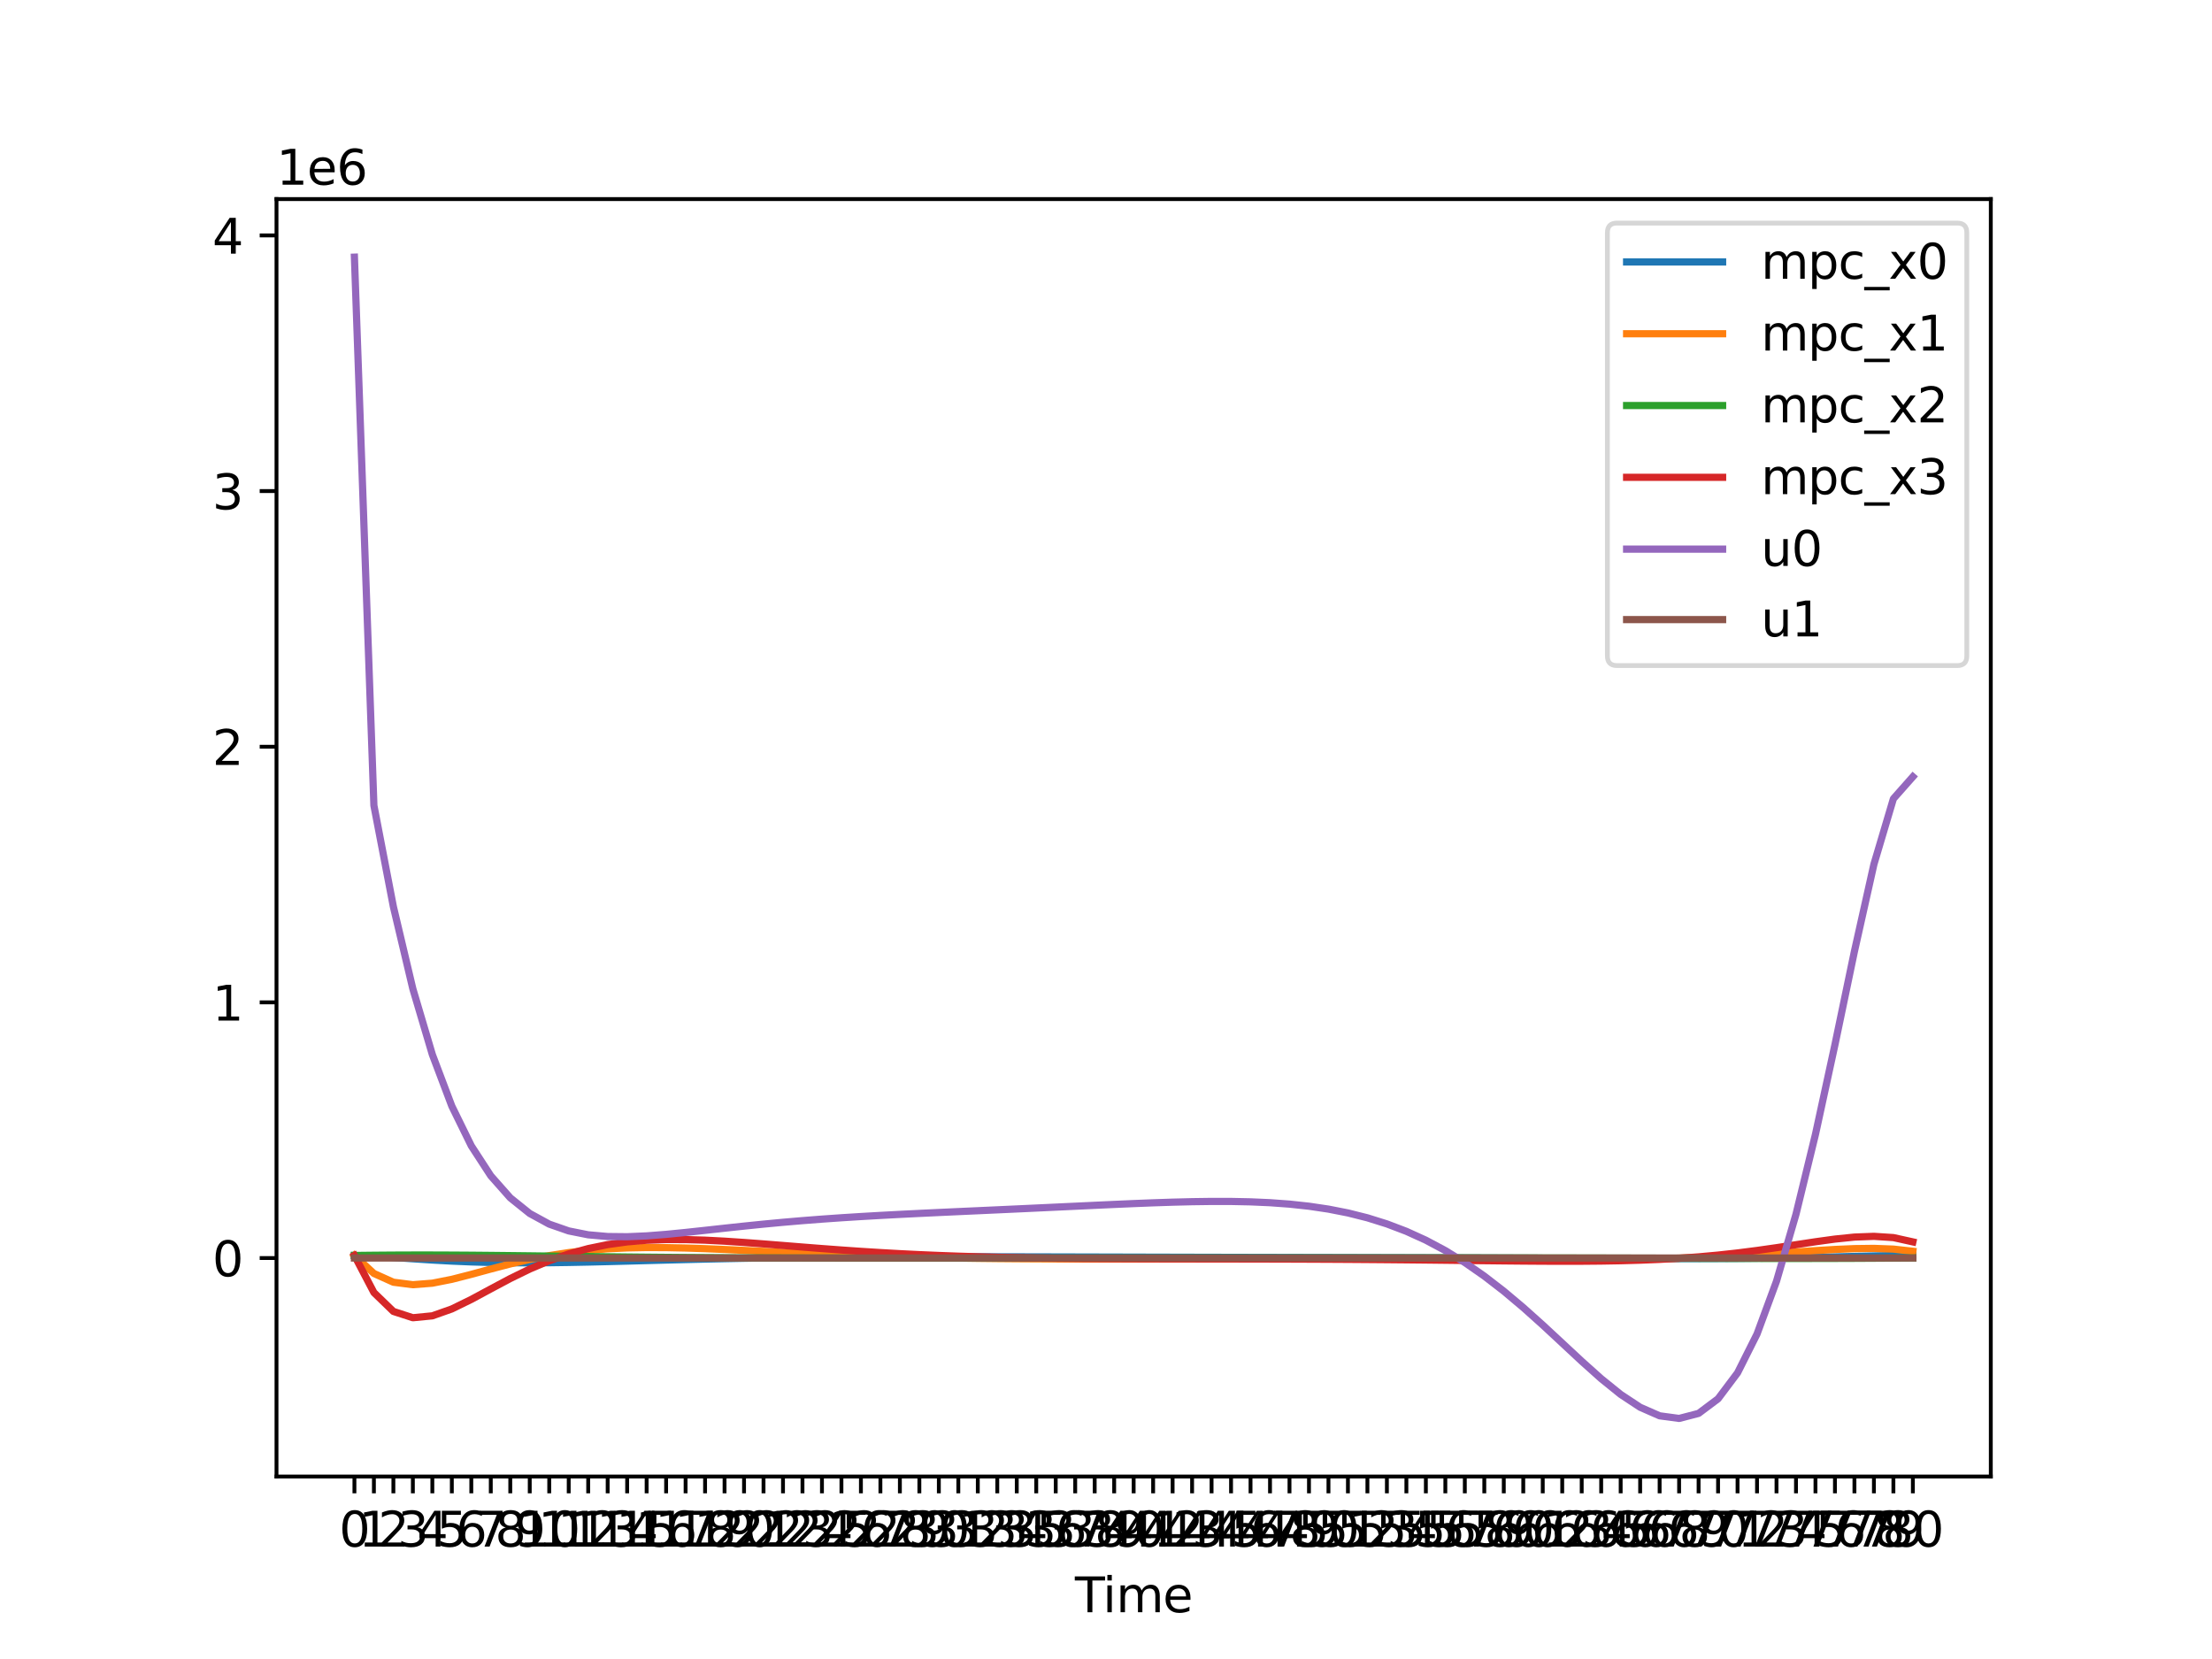<?xml version="1.0" encoding="utf-8" standalone="no"?>
<!DOCTYPE svg PUBLIC "-//W3C//DTD SVG 1.1//EN"
  "http://www.w3.org/Graphics/SVG/1.1/DTD/svg11.dtd">
<svg height="345.6pt" version="1.1" viewBox="0 0 460.8 345.6" width="460.8pt" xmlns="http://www.w3.org/2000/svg" xmlns:xlink="http://www.w3.org/1999/xlink">
 <defs>
  <style type="text/css">*{stroke-linecap:butt;stroke-linejoin:round;}</style>
 </defs>
 <g id="figure_1">
  <g id="patch_1">
   <path d="M 0 345.6 
L 460.8 345.6 
L 460.8 0 
L 0 0 
z
" style="fill:#ffffff;"/>
  </g>
  <g id="axes_1">
   <g id="patch_2">
    <path d="M 57.6 307.584 
L 414.72 307.584 
L 414.72 41.472 
L 57.6 41.472 
z
" style="fill:#ffffff;"/>
   </g>
   <g id="matplotlib.axis_1">
    <g id="xtick_1">
     <g id="line2d_1">
      <defs>
       <path d="M 0 0 
L 0 3.5 
" id="m07d026821a" style="stroke:#000000;stroke-width:0.8;"/>
      </defs>
      <g>
       <use style="stroke:#000000;stroke-width:0.8;" x="73.833" xlink:href="#m07d026821a" y="307.584"/>
      </g>
     </g>
     <g id="text_1">
      <!-- 0 -->
      <g transform="translate(70.651 322.182)scale(0.1 -0.1)">
       <defs>
        <path d="M 2034 4250 
Q 1547 4250 1301 3770 
Q 1056 3291 1056 2328 
Q 1056 1369 1301 889 
Q 1547 409 2034 409 
Q 2525 409 2770 889 
Q 3016 1369 3016 2328 
Q 3016 3291 2770 3770 
Q 2525 4250 2034 4250 
z
M 2034 4750 
Q 2819 4750 3233 4129 
Q 3647 3509 3647 2328 
Q 3647 1150 3233 529 
Q 2819 -91 2034 -91 
Q 1250 -91 836 529 
Q 422 1150 422 2328 
Q 422 3509 836 4129 
Q 1250 4750 2034 4750 
z
" id="DejaVuSans-30" transform="scale(0.016)"/>
       </defs>
       <use xlink:href="#DejaVuSans-30"/>
      </g>
     </g>
    </g>
    <g id="xtick_2">
     <g id="line2d_2">
      <g>
       <use style="stroke:#000000;stroke-width:0.8;" x="77.891" xlink:href="#m07d026821a" y="307.584"/>
      </g>
     </g>
     <g id="text_2">
      <!-- 1 -->
      <g transform="translate(74.71 322.182)scale(0.1 -0.1)">
       <defs>
        <path d="M 794 531 
L 1825 531 
L 1825 4091 
L 703 3866 
L 703 4441 
L 1819 4666 
L 2450 4666 
L 2450 531 
L 3481 531 
L 3481 0 
L 794 0 
L 794 531 
z
" id="DejaVuSans-31" transform="scale(0.016)"/>
       </defs>
       <use xlink:href="#DejaVuSans-31"/>
      </g>
     </g>
    </g>
    <g id="xtick_3">
     <g id="line2d_3">
      <g>
       <use style="stroke:#000000;stroke-width:0.8;" x="81.949" xlink:href="#m07d026821a" y="307.584"/>
      </g>
     </g>
     <g id="text_3">
      <!-- 2 -->
      <g transform="translate(78.768 322.182)scale(0.1 -0.1)">
       <defs>
        <path d="M 1228 531 
L 3431 531 
L 3431 0 
L 469 0 
L 469 531 
Q 828 903 1448 1529 
Q 2069 2156 2228 2338 
Q 2531 2678 2651 2914 
Q 2772 3150 2772 3378 
Q 2772 3750 2511 3984 
Q 2250 4219 1831 4219 
Q 1534 4219 1204 4116 
Q 875 4013 500 3803 
L 500 4441 
Q 881 4594 1212 4672 
Q 1544 4750 1819 4750 
Q 2544 4750 2975 4387 
Q 3406 4025 3406 3419 
Q 3406 3131 3298 2873 
Q 3191 2616 2906 2266 
Q 2828 2175 2409 1742 
Q 1991 1309 1228 531 
z
" id="DejaVuSans-32" transform="scale(0.016)"/>
       </defs>
       <use xlink:href="#DejaVuSans-32"/>
      </g>
     </g>
    </g>
    <g id="xtick_4">
     <g id="line2d_4">
      <g>
       <use style="stroke:#000000;stroke-width:0.8;" x="86.007" xlink:href="#m07d026821a" y="307.584"/>
      </g>
     </g>
     <g id="text_4">
      <!-- 3 -->
      <g transform="translate(82.826 322.182)scale(0.1 -0.1)">
       <defs>
        <path d="M 2597 2516 
Q 3050 2419 3304 2112 
Q 3559 1806 3559 1356 
Q 3559 666 3084 287 
Q 2609 -91 1734 -91 
Q 1441 -91 1130 -33 
Q 819 25 488 141 
L 488 750 
Q 750 597 1062 519 
Q 1375 441 1716 441 
Q 2309 441 2620 675 
Q 2931 909 2931 1356 
Q 2931 1769 2642 2001 
Q 2353 2234 1838 2234 
L 1294 2234 
L 1294 2753 
L 1863 2753 
Q 2328 2753 2575 2939 
Q 2822 3125 2822 3475 
Q 2822 3834 2567 4026 
Q 2313 4219 1838 4219 
Q 1578 4219 1281 4162 
Q 984 4106 628 3988 
L 628 4550 
Q 988 4650 1302 4700 
Q 1616 4750 1894 4750 
Q 2613 4750 3031 4423 
Q 3450 4097 3450 3541 
Q 3450 3153 3228 2886 
Q 3006 2619 2597 2516 
z
" id="DejaVuSans-33" transform="scale(0.016)"/>
       </defs>
       <use xlink:href="#DejaVuSans-33"/>
      </g>
     </g>
    </g>
    <g id="xtick_5">
     <g id="line2d_5">
      <g>
       <use style="stroke:#000000;stroke-width:0.8;" x="90.065" xlink:href="#m07d026821a" y="307.584"/>
      </g>
     </g>
     <g id="text_5">
      <!-- 4 -->
      <g transform="translate(86.884 322.182)scale(0.1 -0.1)">
       <defs>
        <path d="M 2419 4116 
L 825 1625 
L 2419 1625 
L 2419 4116 
z
M 2253 4666 
L 3047 4666 
L 3047 1625 
L 3713 1625 
L 3713 1100 
L 3047 1100 
L 3047 0 
L 2419 0 
L 2419 1100 
L 313 1100 
L 313 1709 
L 2253 4666 
z
" id="DejaVuSans-34" transform="scale(0.016)"/>
       </defs>
       <use xlink:href="#DejaVuSans-34"/>
      </g>
     </g>
    </g>
    <g id="xtick_6">
     <g id="line2d_6">
      <g>
       <use style="stroke:#000000;stroke-width:0.8;" x="94.124" xlink:href="#m07d026821a" y="307.584"/>
      </g>
     </g>
     <g id="text_6">
      <!-- 5 -->
      <g transform="translate(90.942 322.182)scale(0.1 -0.1)">
       <defs>
        <path d="M 691 4666 
L 3169 4666 
L 3169 4134 
L 1269 4134 
L 1269 2991 
Q 1406 3038 1543 3061 
Q 1681 3084 1819 3084 
Q 2600 3084 3056 2656 
Q 3513 2228 3513 1497 
Q 3513 744 3044 326 
Q 2575 -91 1722 -91 
Q 1428 -91 1123 -41 
Q 819 9 494 109 
L 494 744 
Q 775 591 1075 516 
Q 1375 441 1709 441 
Q 2250 441 2565 725 
Q 2881 1009 2881 1497 
Q 2881 1984 2565 2268 
Q 2250 2553 1709 2553 
Q 1456 2553 1204 2497 
Q 953 2441 691 2322 
L 691 4666 
z
" id="DejaVuSans-35" transform="scale(0.016)"/>
       </defs>
       <use xlink:href="#DejaVuSans-35"/>
      </g>
     </g>
    </g>
    <g id="xtick_7">
     <g id="line2d_7">
      <g>
       <use style="stroke:#000000;stroke-width:0.8;" x="98.182" xlink:href="#m07d026821a" y="307.584"/>
      </g>
     </g>
     <g id="text_7">
      <!-- 6 -->
      <g transform="translate(95.001 322.182)scale(0.1 -0.1)">
       <defs>
        <path d="M 2113 2584 
Q 1688 2584 1439 2293 
Q 1191 2003 1191 1497 
Q 1191 994 1439 701 
Q 1688 409 2113 409 
Q 2538 409 2786 701 
Q 3034 994 3034 1497 
Q 3034 2003 2786 2293 
Q 2538 2584 2113 2584 
z
M 3366 4563 
L 3366 3988 
Q 3128 4100 2886 4159 
Q 2644 4219 2406 4219 
Q 1781 4219 1451 3797 
Q 1122 3375 1075 2522 
Q 1259 2794 1537 2939 
Q 1816 3084 2150 3084 
Q 2853 3084 3261 2657 
Q 3669 2231 3669 1497 
Q 3669 778 3244 343 
Q 2819 -91 2113 -91 
Q 1303 -91 875 529 
Q 447 1150 447 2328 
Q 447 3434 972 4092 
Q 1497 4750 2381 4750 
Q 2619 4750 2861 4703 
Q 3103 4656 3366 4563 
z
" id="DejaVuSans-36" transform="scale(0.016)"/>
       </defs>
       <use xlink:href="#DejaVuSans-36"/>
      </g>
     </g>
    </g>
    <g id="xtick_8">
     <g id="line2d_8">
      <g>
       <use style="stroke:#000000;stroke-width:0.8;" x="102.24" xlink:href="#m07d026821a" y="307.584"/>
      </g>
     </g>
     <g id="text_8">
      <!-- 7 -->
      <g transform="translate(99.059 322.182)scale(0.1 -0.1)">
       <defs>
        <path d="M 525 4666 
L 3525 4666 
L 3525 4397 
L 1831 0 
L 1172 0 
L 2766 4134 
L 525 4134 
L 525 4666 
z
" id="DejaVuSans-37" transform="scale(0.016)"/>
       </defs>
       <use xlink:href="#DejaVuSans-37"/>
      </g>
     </g>
    </g>
    <g id="xtick_9">
     <g id="line2d_9">
      <g>
       <use style="stroke:#000000;stroke-width:0.8;" x="106.298" xlink:href="#m07d026821a" y="307.584"/>
      </g>
     </g>
     <g id="text_9">
      <!-- 8 -->
      <g transform="translate(103.117 322.182)scale(0.1 -0.1)">
       <defs>
        <path d="M 2034 2216 
Q 1584 2216 1326 1975 
Q 1069 1734 1069 1313 
Q 1069 891 1326 650 
Q 1584 409 2034 409 
Q 2484 409 2743 651 
Q 3003 894 3003 1313 
Q 3003 1734 2745 1975 
Q 2488 2216 2034 2216 
z
M 1403 2484 
Q 997 2584 770 2862 
Q 544 3141 544 3541 
Q 544 4100 942 4425 
Q 1341 4750 2034 4750 
Q 2731 4750 3128 4425 
Q 3525 4100 3525 3541 
Q 3525 3141 3298 2862 
Q 3072 2584 2669 2484 
Q 3125 2378 3379 2068 
Q 3634 1759 3634 1313 
Q 3634 634 3220 271 
Q 2806 -91 2034 -91 
Q 1263 -91 848 271 
Q 434 634 434 1313 
Q 434 1759 690 2068 
Q 947 2378 1403 2484 
z
M 1172 3481 
Q 1172 3119 1398 2916 
Q 1625 2713 2034 2713 
Q 2441 2713 2670 2916 
Q 2900 3119 2900 3481 
Q 2900 3844 2670 4047 
Q 2441 4250 2034 4250 
Q 1625 4250 1398 4047 
Q 1172 3844 1172 3481 
z
" id="DejaVuSans-38" transform="scale(0.016)"/>
       </defs>
       <use xlink:href="#DejaVuSans-38"/>
      </g>
     </g>
    </g>
    <g id="xtick_10">
     <g id="line2d_10">
      <g>
       <use style="stroke:#000000;stroke-width:0.8;" x="110.356" xlink:href="#m07d026821a" y="307.584"/>
      </g>
     </g>
     <g id="text_10">
      <!-- 9 -->
      <g transform="translate(107.175 322.182)scale(0.1 -0.1)">
       <defs>
        <path d="M 703 97 
L 703 672 
Q 941 559 1184 500 
Q 1428 441 1663 441 
Q 2288 441 2617 861 
Q 2947 1281 2994 2138 
Q 2813 1869 2534 1725 
Q 2256 1581 1919 1581 
Q 1219 1581 811 2004 
Q 403 2428 403 3163 
Q 403 3881 828 4315 
Q 1253 4750 1959 4750 
Q 2769 4750 3195 4129 
Q 3622 3509 3622 2328 
Q 3622 1225 3098 567 
Q 2575 -91 1691 -91 
Q 1453 -91 1209 -44 
Q 966 3 703 97 
z
M 1959 2075 
Q 2384 2075 2632 2365 
Q 2881 2656 2881 3163 
Q 2881 3666 2632 3958 
Q 2384 4250 1959 4250 
Q 1534 4250 1286 3958 
Q 1038 3666 1038 3163 
Q 1038 2656 1286 2365 
Q 1534 2075 1959 2075 
z
" id="DejaVuSans-39" transform="scale(0.016)"/>
       </defs>
       <use xlink:href="#DejaVuSans-39"/>
      </g>
     </g>
    </g>
    <g id="xtick_11">
     <g id="line2d_11">
      <g>
       <use style="stroke:#000000;stroke-width:0.8;" x="114.415" xlink:href="#m07d026821a" y="307.584"/>
      </g>
     </g>
     <g id="text_11">
      <!-- 10 -->
      <g transform="translate(108.052 322.182)scale(0.1 -0.1)">
       <use xlink:href="#DejaVuSans-31"/>
       <use x="63.623" xlink:href="#DejaVuSans-30"/>
      </g>
     </g>
    </g>
    <g id="xtick_12">
     <g id="line2d_12">
      <g>
       <use style="stroke:#000000;stroke-width:0.8;" x="118.473" xlink:href="#m07d026821a" y="307.584"/>
      </g>
     </g>
     <g id="text_12">
      <!-- 11 -->
      <g transform="translate(112.11 322.182)scale(0.1 -0.1)">
       <use xlink:href="#DejaVuSans-31"/>
       <use x="63.623" xlink:href="#DejaVuSans-31"/>
      </g>
     </g>
    </g>
    <g id="xtick_13">
     <g id="line2d_13">
      <g>
       <use style="stroke:#000000;stroke-width:0.8;" x="122.531" xlink:href="#m07d026821a" y="307.584"/>
      </g>
     </g>
     <g id="text_13">
      <!-- 12 -->
      <g transform="translate(116.168 322.182)scale(0.1 -0.1)">
       <use xlink:href="#DejaVuSans-31"/>
       <use x="63.623" xlink:href="#DejaVuSans-32"/>
      </g>
     </g>
    </g>
    <g id="xtick_14">
     <g id="line2d_14">
      <g>
       <use style="stroke:#000000;stroke-width:0.8;" x="126.589" xlink:href="#m07d026821a" y="307.584"/>
      </g>
     </g>
     <g id="text_14">
      <!-- 13 -->
      <g transform="translate(120.227 322.182)scale(0.1 -0.1)">
       <use xlink:href="#DejaVuSans-31"/>
       <use x="63.623" xlink:href="#DejaVuSans-33"/>
      </g>
     </g>
    </g>
    <g id="xtick_15">
     <g id="line2d_15">
      <g>
       <use style="stroke:#000000;stroke-width:0.8;" x="130.647" xlink:href="#m07d026821a" y="307.584"/>
      </g>
     </g>
     <g id="text_15">
      <!-- 14 -->
      <g transform="translate(124.285 322.182)scale(0.1 -0.1)">
       <use xlink:href="#DejaVuSans-31"/>
       <use x="63.623" xlink:href="#DejaVuSans-34"/>
      </g>
     </g>
    </g>
    <g id="xtick_16">
     <g id="line2d_16">
      <g>
       <use style="stroke:#000000;stroke-width:0.8;" x="134.705" xlink:href="#m07d026821a" y="307.584"/>
      </g>
     </g>
     <g id="text_16">
      <!-- 15 -->
      <g transform="translate(128.343 322.182)scale(0.1 -0.1)">
       <use xlink:href="#DejaVuSans-31"/>
       <use x="63.623" xlink:href="#DejaVuSans-35"/>
      </g>
     </g>
    </g>
    <g id="xtick_17">
     <g id="line2d_17">
      <g>
       <use style="stroke:#000000;stroke-width:0.8;" x="138.764" xlink:href="#m07d026821a" y="307.584"/>
      </g>
     </g>
     <g id="text_17">
      <!-- 16 -->
      <g transform="translate(132.401 322.182)scale(0.1 -0.1)">
       <use xlink:href="#DejaVuSans-31"/>
       <use x="63.623" xlink:href="#DejaVuSans-36"/>
      </g>
     </g>
    </g>
    <g id="xtick_18">
     <g id="line2d_18">
      <g>
       <use style="stroke:#000000;stroke-width:0.8;" x="142.822" xlink:href="#m07d026821a" y="307.584"/>
      </g>
     </g>
     <g id="text_18">
      <!-- 17 -->
      <g transform="translate(136.459 322.182)scale(0.1 -0.1)">
       <use xlink:href="#DejaVuSans-31"/>
       <use x="63.623" xlink:href="#DejaVuSans-37"/>
      </g>
     </g>
    </g>
    <g id="xtick_19">
     <g id="line2d_19">
      <g>
       <use style="stroke:#000000;stroke-width:0.8;" x="146.88" xlink:href="#m07d026821a" y="307.584"/>
      </g>
     </g>
     <g id="text_19">
      <!-- 18 -->
      <g transform="translate(140.518 322.182)scale(0.1 -0.1)">
       <use xlink:href="#DejaVuSans-31"/>
       <use x="63.623" xlink:href="#DejaVuSans-38"/>
      </g>
     </g>
    </g>
    <g id="xtick_20">
     <g id="line2d_20">
      <g>
       <use style="stroke:#000000;stroke-width:0.8;" x="150.938" xlink:href="#m07d026821a" y="307.584"/>
      </g>
     </g>
     <g id="text_20">
      <!-- 19 -->
      <g transform="translate(144.576 322.182)scale(0.1 -0.1)">
       <use xlink:href="#DejaVuSans-31"/>
       <use x="63.623" xlink:href="#DejaVuSans-39"/>
      </g>
     </g>
    </g>
    <g id="xtick_21">
     <g id="line2d_21">
      <g>
       <use style="stroke:#000000;stroke-width:0.8;" x="154.996" xlink:href="#m07d026821a" y="307.584"/>
      </g>
     </g>
     <g id="text_21">
      <!-- 20 -->
      <g transform="translate(148.634 322.182)scale(0.1 -0.1)">
       <use xlink:href="#DejaVuSans-32"/>
       <use x="63.623" xlink:href="#DejaVuSans-30"/>
      </g>
     </g>
    </g>
    <g id="xtick_22">
     <g id="line2d_22">
      <g>
       <use style="stroke:#000000;stroke-width:0.8;" x="159.055" xlink:href="#m07d026821a" y="307.584"/>
      </g>
     </g>
     <g id="text_22">
      <!-- 21 -->
      <g transform="translate(152.692 322.182)scale(0.1 -0.1)">
       <use xlink:href="#DejaVuSans-32"/>
       <use x="63.623" xlink:href="#DejaVuSans-31"/>
      </g>
     </g>
    </g>
    <g id="xtick_23">
     <g id="line2d_23">
      <g>
       <use style="stroke:#000000;stroke-width:0.8;" x="163.113" xlink:href="#m07d026821a" y="307.584"/>
      </g>
     </g>
     <g id="text_23">
      <!-- 22 -->
      <g transform="translate(156.75 322.182)scale(0.1 -0.1)">
       <use xlink:href="#DejaVuSans-32"/>
       <use x="63.623" xlink:href="#DejaVuSans-32"/>
      </g>
     </g>
    </g>
    <g id="xtick_24">
     <g id="line2d_24">
      <g>
       <use style="stroke:#000000;stroke-width:0.8;" x="167.171" xlink:href="#m07d026821a" y="307.584"/>
      </g>
     </g>
     <g id="text_24">
      <!-- 23 -->
      <g transform="translate(160.808 322.182)scale(0.1 -0.1)">
       <use xlink:href="#DejaVuSans-32"/>
       <use x="63.623" xlink:href="#DejaVuSans-33"/>
      </g>
     </g>
    </g>
    <g id="xtick_25">
     <g id="line2d_25">
      <g>
       <use style="stroke:#000000;stroke-width:0.8;" x="171.229" xlink:href="#m07d026821a" y="307.584"/>
      </g>
     </g>
     <g id="text_25">
      <!-- 24 -->
      <g transform="translate(164.867 322.182)scale(0.1 -0.1)">
       <use xlink:href="#DejaVuSans-32"/>
       <use x="63.623" xlink:href="#DejaVuSans-34"/>
      </g>
     </g>
    </g>
    <g id="xtick_26">
     <g id="line2d_26">
      <g>
       <use style="stroke:#000000;stroke-width:0.8;" x="175.287" xlink:href="#m07d026821a" y="307.584"/>
      </g>
     </g>
     <g id="text_26">
      <!-- 25 -->
      <g transform="translate(168.925 322.182)scale(0.1 -0.1)">
       <use xlink:href="#DejaVuSans-32"/>
       <use x="63.623" xlink:href="#DejaVuSans-35"/>
      </g>
     </g>
    </g>
    <g id="xtick_27">
     <g id="line2d_27">
      <g>
       <use style="stroke:#000000;stroke-width:0.8;" x="179.345" xlink:href="#m07d026821a" y="307.584"/>
      </g>
     </g>
     <g id="text_27">
      <!-- 26 -->
      <g transform="translate(172.983 322.182)scale(0.1 -0.1)">
       <use xlink:href="#DejaVuSans-32"/>
       <use x="63.623" xlink:href="#DejaVuSans-36"/>
      </g>
     </g>
    </g>
    <g id="xtick_28">
     <g id="line2d_28">
      <g>
       <use style="stroke:#000000;stroke-width:0.8;" x="183.404" xlink:href="#m07d026821a" y="307.584"/>
      </g>
     </g>
     <g id="text_28">
      <!-- 27 -->
      <g transform="translate(177.041 322.182)scale(0.1 -0.1)">
       <use xlink:href="#DejaVuSans-32"/>
       <use x="63.623" xlink:href="#DejaVuSans-37"/>
      </g>
     </g>
    </g>
    <g id="xtick_29">
     <g id="line2d_29">
      <g>
       <use style="stroke:#000000;stroke-width:0.8;" x="187.462" xlink:href="#m07d026821a" y="307.584"/>
      </g>
     </g>
     <g id="text_29">
      <!-- 28 -->
      <g transform="translate(181.099 322.182)scale(0.1 -0.1)">
       <use xlink:href="#DejaVuSans-32"/>
       <use x="63.623" xlink:href="#DejaVuSans-38"/>
      </g>
     </g>
    </g>
    <g id="xtick_30">
     <g id="line2d_30">
      <g>
       <use style="stroke:#000000;stroke-width:0.8;" x="191.52" xlink:href="#m07d026821a" y="307.584"/>
      </g>
     </g>
     <g id="text_30">
      <!-- 29 -->
      <g transform="translate(185.157 322.182)scale(0.1 -0.1)">
       <use xlink:href="#DejaVuSans-32"/>
       <use x="63.623" xlink:href="#DejaVuSans-39"/>
      </g>
     </g>
    </g>
    <g id="xtick_31">
     <g id="line2d_31">
      <g>
       <use style="stroke:#000000;stroke-width:0.8;" x="195.578" xlink:href="#m07d026821a" y="307.584"/>
      </g>
     </g>
     <g id="text_31">
      <!-- 30 -->
      <g transform="translate(189.216 322.182)scale(0.1 -0.1)">
       <use xlink:href="#DejaVuSans-33"/>
       <use x="63.623" xlink:href="#DejaVuSans-30"/>
      </g>
     </g>
    </g>
    <g id="xtick_32">
     <g id="line2d_32">
      <g>
       <use style="stroke:#000000;stroke-width:0.8;" x="199.636" xlink:href="#m07d026821a" y="307.584"/>
      </g>
     </g>
     <g id="text_32">
      <!-- 31 -->
      <g transform="translate(193.274 322.182)scale(0.1 -0.1)">
       <use xlink:href="#DejaVuSans-33"/>
       <use x="63.623" xlink:href="#DejaVuSans-31"/>
      </g>
     </g>
    </g>
    <g id="xtick_33">
     <g id="line2d_33">
      <g>
       <use style="stroke:#000000;stroke-width:0.8;" x="203.695" xlink:href="#m07d026821a" y="307.584"/>
      </g>
     </g>
     <g id="text_33">
      <!-- 32 -->
      <g transform="translate(197.332 322.182)scale(0.1 -0.1)">
       <use xlink:href="#DejaVuSans-33"/>
       <use x="63.623" xlink:href="#DejaVuSans-32"/>
      </g>
     </g>
    </g>
    <g id="xtick_34">
     <g id="line2d_34">
      <g>
       <use style="stroke:#000000;stroke-width:0.8;" x="207.753" xlink:href="#m07d026821a" y="307.584"/>
      </g>
     </g>
     <g id="text_34">
      <!-- 33 -->
      <g transform="translate(201.39 322.182)scale(0.1 -0.1)">
       <use xlink:href="#DejaVuSans-33"/>
       <use x="63.623" xlink:href="#DejaVuSans-33"/>
      </g>
     </g>
    </g>
    <g id="xtick_35">
     <g id="line2d_35">
      <g>
       <use style="stroke:#000000;stroke-width:0.8;" x="211.811" xlink:href="#m07d026821a" y="307.584"/>
      </g>
     </g>
     <g id="text_35">
      <!-- 34 -->
      <g transform="translate(205.448 322.182)scale(0.1 -0.1)">
       <use xlink:href="#DejaVuSans-33"/>
       <use x="63.623" xlink:href="#DejaVuSans-34"/>
      </g>
     </g>
    </g>
    <g id="xtick_36">
     <g id="line2d_36">
      <g>
       <use style="stroke:#000000;stroke-width:0.8;" x="215.869" xlink:href="#m07d026821a" y="307.584"/>
      </g>
     </g>
     <g id="text_36">
      <!-- 35 -->
      <g transform="translate(209.507 322.182)scale(0.1 -0.1)">
       <use xlink:href="#DejaVuSans-33"/>
       <use x="63.623" xlink:href="#DejaVuSans-35"/>
      </g>
     </g>
    </g>
    <g id="xtick_37">
     <g id="line2d_37">
      <g>
       <use style="stroke:#000000;stroke-width:0.8;" x="219.927" xlink:href="#m07d026821a" y="307.584"/>
      </g>
     </g>
     <g id="text_37">
      <!-- 36 -->
      <g transform="translate(213.565 322.182)scale(0.1 -0.1)">
       <use xlink:href="#DejaVuSans-33"/>
       <use x="63.623" xlink:href="#DejaVuSans-36"/>
      </g>
     </g>
    </g>
    <g id="xtick_38">
     <g id="line2d_38">
      <g>
       <use style="stroke:#000000;stroke-width:0.8;" x="223.985" xlink:href="#m07d026821a" y="307.584"/>
      </g>
     </g>
     <g id="text_38">
      <!-- 37 -->
      <g transform="translate(217.623 322.182)scale(0.1 -0.1)">
       <use xlink:href="#DejaVuSans-33"/>
       <use x="63.623" xlink:href="#DejaVuSans-37"/>
      </g>
     </g>
    </g>
    <g id="xtick_39">
     <g id="line2d_39">
      <g>
       <use style="stroke:#000000;stroke-width:0.8;" x="228.044" xlink:href="#m07d026821a" y="307.584"/>
      </g>
     </g>
     <g id="text_39">
      <!-- 38 -->
      <g transform="translate(221.681 322.182)scale(0.1 -0.1)">
       <use xlink:href="#DejaVuSans-33"/>
       <use x="63.623" xlink:href="#DejaVuSans-38"/>
      </g>
     </g>
    </g>
    <g id="xtick_40">
     <g id="line2d_40">
      <g>
       <use style="stroke:#000000;stroke-width:0.8;" x="232.102" xlink:href="#m07d026821a" y="307.584"/>
      </g>
     </g>
     <g id="text_40">
      <!-- 39 -->
      <g transform="translate(225.739 322.182)scale(0.1 -0.1)">
       <use xlink:href="#DejaVuSans-33"/>
       <use x="63.623" xlink:href="#DejaVuSans-39"/>
      </g>
     </g>
    </g>
    <g id="xtick_41">
     <g id="line2d_41">
      <g>
       <use style="stroke:#000000;stroke-width:0.8;" x="236.16" xlink:href="#m07d026821a" y="307.584"/>
      </g>
     </g>
     <g id="text_41">
      <!-- 40 -->
      <g transform="translate(229.798 322.182)scale(0.1 -0.1)">
       <use xlink:href="#DejaVuSans-34"/>
       <use x="63.623" xlink:href="#DejaVuSans-30"/>
      </g>
     </g>
    </g>
    <g id="xtick_42">
     <g id="line2d_42">
      <g>
       <use style="stroke:#000000;stroke-width:0.8;" x="240.218" xlink:href="#m07d026821a" y="307.584"/>
      </g>
     </g>
     <g id="text_42">
      <!-- 41 -->
      <g transform="translate(233.856 322.182)scale(0.1 -0.1)">
       <use xlink:href="#DejaVuSans-34"/>
       <use x="63.623" xlink:href="#DejaVuSans-31"/>
      </g>
     </g>
    </g>
    <g id="xtick_43">
     <g id="line2d_43">
      <g>
       <use style="stroke:#000000;stroke-width:0.8;" x="244.276" xlink:href="#m07d026821a" y="307.584"/>
      </g>
     </g>
     <g id="text_43">
      <!-- 42 -->
      <g transform="translate(237.914 322.182)scale(0.1 -0.1)">
       <use xlink:href="#DejaVuSans-34"/>
       <use x="63.623" xlink:href="#DejaVuSans-32"/>
      </g>
     </g>
    </g>
    <g id="xtick_44">
     <g id="line2d_44">
      <g>
       <use style="stroke:#000000;stroke-width:0.8;" x="248.335" xlink:href="#m07d026821a" y="307.584"/>
      </g>
     </g>
     <g id="text_44">
      <!-- 43 -->
      <g transform="translate(241.972 322.182)scale(0.1 -0.1)">
       <use xlink:href="#DejaVuSans-34"/>
       <use x="63.623" xlink:href="#DejaVuSans-33"/>
      </g>
     </g>
    </g>
    <g id="xtick_45">
     <g id="line2d_45">
      <g>
       <use style="stroke:#000000;stroke-width:0.8;" x="252.393" xlink:href="#m07d026821a" y="307.584"/>
      </g>
     </g>
     <g id="text_45">
      <!-- 44 -->
      <g transform="translate(246.03 322.182)scale(0.1 -0.1)">
       <use xlink:href="#DejaVuSans-34"/>
       <use x="63.623" xlink:href="#DejaVuSans-34"/>
      </g>
     </g>
    </g>
    <g id="xtick_46">
     <g id="line2d_46">
      <g>
       <use style="stroke:#000000;stroke-width:0.8;" x="256.451" xlink:href="#m07d026821a" y="307.584"/>
      </g>
     </g>
     <g id="text_46">
      <!-- 45 -->
      <g transform="translate(250.088 322.182)scale(0.1 -0.1)">
       <use xlink:href="#DejaVuSans-34"/>
       <use x="63.623" xlink:href="#DejaVuSans-35"/>
      </g>
     </g>
    </g>
    <g id="xtick_47">
     <g id="line2d_47">
      <g>
       <use style="stroke:#000000;stroke-width:0.8;" x="260.509" xlink:href="#m07d026821a" y="307.584"/>
      </g>
     </g>
     <g id="text_47">
      <!-- 46 -->
      <g transform="translate(254.147 322.182)scale(0.1 -0.1)">
       <use xlink:href="#DejaVuSans-34"/>
       <use x="63.623" xlink:href="#DejaVuSans-36"/>
      </g>
     </g>
    </g>
    <g id="xtick_48">
     <g id="line2d_48">
      <g>
       <use style="stroke:#000000;stroke-width:0.8;" x="264.567" xlink:href="#m07d026821a" y="307.584"/>
      </g>
     </g>
     <g id="text_48">
      <!-- 47 -->
      <g transform="translate(258.205 322.182)scale(0.1 -0.1)">
       <use xlink:href="#DejaVuSans-34"/>
       <use x="63.623" xlink:href="#DejaVuSans-37"/>
      </g>
     </g>
    </g>
    <g id="xtick_49">
     <g id="line2d_49">
      <g>
       <use style="stroke:#000000;stroke-width:0.8;" x="268.625" xlink:href="#m07d026821a" y="307.584"/>
      </g>
     </g>
     <g id="text_49">
      <!-- 48 -->
      <g transform="translate(262.263 322.182)scale(0.1 -0.1)">
       <use xlink:href="#DejaVuSans-34"/>
       <use x="63.623" xlink:href="#DejaVuSans-38"/>
      </g>
     </g>
    </g>
    <g id="xtick_50">
     <g id="line2d_50">
      <g>
       <use style="stroke:#000000;stroke-width:0.8;" x="272.684" xlink:href="#m07d026821a" y="307.584"/>
      </g>
     </g>
     <g id="text_50">
      <!-- 49 -->
      <g transform="translate(266.321 322.182)scale(0.1 -0.1)">
       <use xlink:href="#DejaVuSans-34"/>
       <use x="63.623" xlink:href="#DejaVuSans-39"/>
      </g>
     </g>
    </g>
    <g id="xtick_51">
     <g id="line2d_51">
      <g>
       <use style="stroke:#000000;stroke-width:0.8;" x="276.742" xlink:href="#m07d026821a" y="307.584"/>
      </g>
     </g>
     <g id="text_51">
      <!-- 50 -->
      <g transform="translate(270.379 322.182)scale(0.1 -0.1)">
       <use xlink:href="#DejaVuSans-35"/>
       <use x="63.623" xlink:href="#DejaVuSans-30"/>
      </g>
     </g>
    </g>
    <g id="xtick_52">
     <g id="line2d_52">
      <g>
       <use style="stroke:#000000;stroke-width:0.8;" x="280.8" xlink:href="#m07d026821a" y="307.584"/>
      </g>
     </g>
     <g id="text_52">
      <!-- 51 -->
      <g transform="translate(274.438 322.182)scale(0.1 -0.1)">
       <use xlink:href="#DejaVuSans-35"/>
       <use x="63.623" xlink:href="#DejaVuSans-31"/>
      </g>
     </g>
    </g>
    <g id="xtick_53">
     <g id="line2d_53">
      <g>
       <use style="stroke:#000000;stroke-width:0.8;" x="284.858" xlink:href="#m07d026821a" y="307.584"/>
      </g>
     </g>
     <g id="text_53">
      <!-- 52 -->
      <g transform="translate(278.496 322.182)scale(0.1 -0.1)">
       <use xlink:href="#DejaVuSans-35"/>
       <use x="63.623" xlink:href="#DejaVuSans-32"/>
      </g>
     </g>
    </g>
    <g id="xtick_54">
     <g id="line2d_54">
      <g>
       <use style="stroke:#000000;stroke-width:0.8;" x="288.916" xlink:href="#m07d026821a" y="307.584"/>
      </g>
     </g>
     <g id="text_54">
      <!-- 53 -->
      <g transform="translate(282.554 322.182)scale(0.1 -0.1)">
       <use xlink:href="#DejaVuSans-35"/>
       <use x="63.623" xlink:href="#DejaVuSans-33"/>
      </g>
     </g>
    </g>
    <g id="xtick_55">
     <g id="line2d_55">
      <g>
       <use style="stroke:#000000;stroke-width:0.8;" x="292.975" xlink:href="#m07d026821a" y="307.584"/>
      </g>
     </g>
     <g id="text_55">
      <!-- 54 -->
      <g transform="translate(286.612 322.182)scale(0.1 -0.1)">
       <use xlink:href="#DejaVuSans-35"/>
       <use x="63.623" xlink:href="#DejaVuSans-34"/>
      </g>
     </g>
    </g>
    <g id="xtick_56">
     <g id="line2d_56">
      <g>
       <use style="stroke:#000000;stroke-width:0.8;" x="297.033" xlink:href="#m07d026821a" y="307.584"/>
      </g>
     </g>
     <g id="text_56">
      <!-- 55 -->
      <g transform="translate(290.67 322.182)scale(0.1 -0.1)">
       <use xlink:href="#DejaVuSans-35"/>
       <use x="63.623" xlink:href="#DejaVuSans-35"/>
      </g>
     </g>
    </g>
    <g id="xtick_57">
     <g id="line2d_57">
      <g>
       <use style="stroke:#000000;stroke-width:0.8;" x="301.091" xlink:href="#m07d026821a" y="307.584"/>
      </g>
     </g>
     <g id="text_57">
      <!-- 56 -->
      <g transform="translate(294.728 322.182)scale(0.1 -0.1)">
       <use xlink:href="#DejaVuSans-35"/>
       <use x="63.623" xlink:href="#DejaVuSans-36"/>
      </g>
     </g>
    </g>
    <g id="xtick_58">
     <g id="line2d_58">
      <g>
       <use style="stroke:#000000;stroke-width:0.8;" x="305.149" xlink:href="#m07d026821a" y="307.584"/>
      </g>
     </g>
     <g id="text_58">
      <!-- 57 -->
      <g transform="translate(298.787 322.182)scale(0.1 -0.1)">
       <use xlink:href="#DejaVuSans-35"/>
       <use x="63.623" xlink:href="#DejaVuSans-37"/>
      </g>
     </g>
    </g>
    <g id="xtick_59">
     <g id="line2d_59">
      <g>
       <use style="stroke:#000000;stroke-width:0.8;" x="309.207" xlink:href="#m07d026821a" y="307.584"/>
      </g>
     </g>
     <g id="text_59">
      <!-- 58 -->
      <g transform="translate(302.845 322.182)scale(0.1 -0.1)">
       <use xlink:href="#DejaVuSans-35"/>
       <use x="63.623" xlink:href="#DejaVuSans-38"/>
      </g>
     </g>
    </g>
    <g id="xtick_60">
     <g id="line2d_60">
      <g>
       <use style="stroke:#000000;stroke-width:0.8;" x="313.265" xlink:href="#m07d026821a" y="307.584"/>
      </g>
     </g>
     <g id="text_60">
      <!-- 59 -->
      <g transform="translate(306.903 322.182)scale(0.1 -0.1)">
       <use xlink:href="#DejaVuSans-35"/>
       <use x="63.623" xlink:href="#DejaVuSans-39"/>
      </g>
     </g>
    </g>
    <g id="xtick_61">
     <g id="line2d_61">
      <g>
       <use style="stroke:#000000;stroke-width:0.8;" x="317.324" xlink:href="#m07d026821a" y="307.584"/>
      </g>
     </g>
     <g id="text_61">
      <!-- 60 -->
      <g transform="translate(310.961 322.182)scale(0.1 -0.1)">
       <use xlink:href="#DejaVuSans-36"/>
       <use x="63.623" xlink:href="#DejaVuSans-30"/>
      </g>
     </g>
    </g>
    <g id="xtick_62">
     <g id="line2d_62">
      <g>
       <use style="stroke:#000000;stroke-width:0.8;" x="321.382" xlink:href="#m07d026821a" y="307.584"/>
      </g>
     </g>
     <g id="text_62">
      <!-- 61 -->
      <g transform="translate(315.019 322.182)scale(0.1 -0.1)">
       <use xlink:href="#DejaVuSans-36"/>
       <use x="63.623" xlink:href="#DejaVuSans-31"/>
      </g>
     </g>
    </g>
    <g id="xtick_63">
     <g id="line2d_63">
      <g>
       <use style="stroke:#000000;stroke-width:0.8;" x="325.44" xlink:href="#m07d026821a" y="307.584"/>
      </g>
     </g>
     <g id="text_63">
      <!-- 62 -->
      <g transform="translate(319.077 322.182)scale(0.1 -0.1)">
       <use xlink:href="#DejaVuSans-36"/>
       <use x="63.623" xlink:href="#DejaVuSans-32"/>
      </g>
     </g>
    </g>
    <g id="xtick_64">
     <g id="line2d_64">
      <g>
       <use style="stroke:#000000;stroke-width:0.8;" x="329.498" xlink:href="#m07d026821a" y="307.584"/>
      </g>
     </g>
     <g id="text_64">
      <!-- 63 -->
      <g transform="translate(323.136 322.182)scale(0.1 -0.1)">
       <use xlink:href="#DejaVuSans-36"/>
       <use x="63.623" xlink:href="#DejaVuSans-33"/>
      </g>
     </g>
    </g>
    <g id="xtick_65">
     <g id="line2d_65">
      <g>
       <use style="stroke:#000000;stroke-width:0.8;" x="333.556" xlink:href="#m07d026821a" y="307.584"/>
      </g>
     </g>
     <g id="text_65">
      <!-- 64 -->
      <g transform="translate(327.194 322.182)scale(0.1 -0.1)">
       <use xlink:href="#DejaVuSans-36"/>
       <use x="63.623" xlink:href="#DejaVuSans-34"/>
      </g>
     </g>
    </g>
    <g id="xtick_66">
     <g id="line2d_66">
      <g>
       <use style="stroke:#000000;stroke-width:0.8;" x="337.615" xlink:href="#m07d026821a" y="307.584"/>
      </g>
     </g>
     <g id="text_66">
      <!-- 65 -->
      <g transform="translate(331.252 322.182)scale(0.1 -0.1)">
       <use xlink:href="#DejaVuSans-36"/>
       <use x="63.623" xlink:href="#DejaVuSans-35"/>
      </g>
     </g>
    </g>
    <g id="xtick_67">
     <g id="line2d_67">
      <g>
       <use style="stroke:#000000;stroke-width:0.8;" x="341.673" xlink:href="#m07d026821a" y="307.584"/>
      </g>
     </g>
     <g id="text_67">
      <!-- 66 -->
      <g transform="translate(335.31 322.182)scale(0.1 -0.1)">
       <use xlink:href="#DejaVuSans-36"/>
       <use x="63.623" xlink:href="#DejaVuSans-36"/>
      </g>
     </g>
    </g>
    <g id="xtick_68">
     <g id="line2d_68">
      <g>
       <use style="stroke:#000000;stroke-width:0.8;" x="345.731" xlink:href="#m07d026821a" y="307.584"/>
      </g>
     </g>
     <g id="text_68">
      <!-- 67 -->
      <g transform="translate(339.368 322.182)scale(0.1 -0.1)">
       <use xlink:href="#DejaVuSans-36"/>
       <use x="63.623" xlink:href="#DejaVuSans-37"/>
      </g>
     </g>
    </g>
    <g id="xtick_69">
     <g id="line2d_69">
      <g>
       <use style="stroke:#000000;stroke-width:0.8;" x="349.789" xlink:href="#m07d026821a" y="307.584"/>
      </g>
     </g>
     <g id="text_69">
      <!-- 68 -->
      <g transform="translate(343.427 322.182)scale(0.1 -0.1)">
       <use xlink:href="#DejaVuSans-36"/>
       <use x="63.623" xlink:href="#DejaVuSans-38"/>
      </g>
     </g>
    </g>
    <g id="xtick_70">
     <g id="line2d_70">
      <g>
       <use style="stroke:#000000;stroke-width:0.8;" x="353.847" xlink:href="#m07d026821a" y="307.584"/>
      </g>
     </g>
     <g id="text_70">
      <!-- 69 -->
      <g transform="translate(347.485 322.182)scale(0.1 -0.1)">
       <use xlink:href="#DejaVuSans-36"/>
       <use x="63.623" xlink:href="#DejaVuSans-39"/>
      </g>
     </g>
    </g>
    <g id="xtick_71">
     <g id="line2d_71">
      <g>
       <use style="stroke:#000000;stroke-width:0.8;" x="357.905" xlink:href="#m07d026821a" y="307.584"/>
      </g>
     </g>
     <g id="text_71">
      <!-- 70 -->
      <g transform="translate(351.543 322.182)scale(0.1 -0.1)">
       <use xlink:href="#DejaVuSans-37"/>
       <use x="63.623" xlink:href="#DejaVuSans-30"/>
      </g>
     </g>
    </g>
    <g id="xtick_72">
     <g id="line2d_72">
      <g>
       <use style="stroke:#000000;stroke-width:0.8;" x="361.964" xlink:href="#m07d026821a" y="307.584"/>
      </g>
     </g>
     <g id="text_72">
      <!-- 71 -->
      <g transform="translate(355.601 322.182)scale(0.1 -0.1)">
       <use xlink:href="#DejaVuSans-37"/>
       <use x="63.623" xlink:href="#DejaVuSans-31"/>
      </g>
     </g>
    </g>
    <g id="xtick_73">
     <g id="line2d_73">
      <g>
       <use style="stroke:#000000;stroke-width:0.8;" x="366.022" xlink:href="#m07d026821a" y="307.584"/>
      </g>
     </g>
     <g id="text_73">
      <!-- 72 -->
      <g transform="translate(359.659 322.182)scale(0.1 -0.1)">
       <use xlink:href="#DejaVuSans-37"/>
       <use x="63.623" xlink:href="#DejaVuSans-32"/>
      </g>
     </g>
    </g>
    <g id="xtick_74">
     <g id="line2d_74">
      <g>
       <use style="stroke:#000000;stroke-width:0.8;" x="370.08" xlink:href="#m07d026821a" y="307.584"/>
      </g>
     </g>
     <g id="text_74">
      <!-- 73 -->
      <g transform="translate(363.717 322.182)scale(0.1 -0.1)">
       <use xlink:href="#DejaVuSans-37"/>
       <use x="63.623" xlink:href="#DejaVuSans-33"/>
      </g>
     </g>
    </g>
    <g id="xtick_75">
     <g id="line2d_75">
      <g>
       <use style="stroke:#000000;stroke-width:0.8;" x="374.138" xlink:href="#m07d026821a" y="307.584"/>
      </g>
     </g>
     <g id="text_75">
      <!-- 74 -->
      <g transform="translate(367.776 322.182)scale(0.1 -0.1)">
       <use xlink:href="#DejaVuSans-37"/>
       <use x="63.623" xlink:href="#DejaVuSans-34"/>
      </g>
     </g>
    </g>
    <g id="xtick_76">
     <g id="line2d_76">
      <g>
       <use style="stroke:#000000;stroke-width:0.8;" x="378.196" xlink:href="#m07d026821a" y="307.584"/>
      </g>
     </g>
     <g id="text_76">
      <!-- 75 -->
      <g transform="translate(371.834 322.182)scale(0.1 -0.1)">
       <use xlink:href="#DejaVuSans-37"/>
       <use x="63.623" xlink:href="#DejaVuSans-35"/>
      </g>
     </g>
    </g>
    <g id="xtick_77">
     <g id="line2d_77">
      <g>
       <use style="stroke:#000000;stroke-width:0.8;" x="382.255" xlink:href="#m07d026821a" y="307.584"/>
      </g>
     </g>
     <g id="text_77">
      <!-- 76 -->
      <g transform="translate(375.892 322.182)scale(0.1 -0.1)">
       <use xlink:href="#DejaVuSans-37"/>
       <use x="63.623" xlink:href="#DejaVuSans-36"/>
      </g>
     </g>
    </g>
    <g id="xtick_78">
     <g id="line2d_78">
      <g>
       <use style="stroke:#000000;stroke-width:0.8;" x="386.313" xlink:href="#m07d026821a" y="307.584"/>
      </g>
     </g>
     <g id="text_78">
      <!-- 77 -->
      <g transform="translate(379.95 322.182)scale(0.1 -0.1)">
       <use xlink:href="#DejaVuSans-37"/>
       <use x="63.623" xlink:href="#DejaVuSans-37"/>
      </g>
     </g>
    </g>
    <g id="xtick_79">
     <g id="line2d_79">
      <g>
       <use style="stroke:#000000;stroke-width:0.8;" x="390.371" xlink:href="#m07d026821a" y="307.584"/>
      </g>
     </g>
     <g id="text_79">
      <!-- 78 -->
      <g transform="translate(384.008 322.182)scale(0.1 -0.1)">
       <use xlink:href="#DejaVuSans-37"/>
       <use x="63.623" xlink:href="#DejaVuSans-38"/>
      </g>
     </g>
    </g>
    <g id="xtick_80">
     <g id="line2d_80">
      <g>
       <use style="stroke:#000000;stroke-width:0.8;" x="394.429" xlink:href="#m07d026821a" y="307.584"/>
      </g>
     </g>
     <g id="text_80">
      <!-- 79 -->
      <g transform="translate(388.067 322.182)scale(0.1 -0.1)">
       <use xlink:href="#DejaVuSans-37"/>
       <use x="63.623" xlink:href="#DejaVuSans-39"/>
      </g>
     </g>
    </g>
    <g id="xtick_81">
     <g id="line2d_81">
      <g>
       <use style="stroke:#000000;stroke-width:0.8;" x="398.487" xlink:href="#m07d026821a" y="307.584"/>
      </g>
     </g>
     <g id="text_81">
      <!-- 80 -->
      <g transform="translate(392.125 322.182)scale(0.1 -0.1)">
       <use xlink:href="#DejaVuSans-38"/>
       <use x="63.623" xlink:href="#DejaVuSans-30"/>
      </g>
     </g>
    </g>
    <g id="text_82">
     <!-- Time -->
     <g transform="translate(223.926 335.861)scale(0.1 -0.1)">
      <defs>
       <path d="M -19 4666 
L 3928 4666 
L 3928 4134 
L 2272 4134 
L 2272 0 
L 1638 0 
L 1638 4134 
L -19 4134 
L -19 4666 
z
" id="DejaVuSans-54" transform="scale(0.016)"/>
       <path d="M 603 3500 
L 1178 3500 
L 1178 0 
L 603 0 
L 603 3500 
z
M 603 4863 
L 1178 4863 
L 1178 4134 
L 603 4134 
L 603 4863 
z
" id="DejaVuSans-69" transform="scale(0.016)"/>
       <path d="M 3328 2828 
Q 3544 3216 3844 3400 
Q 4144 3584 4550 3584 
Q 5097 3584 5394 3201 
Q 5691 2819 5691 2113 
L 5691 0 
L 5113 0 
L 5113 2094 
Q 5113 2597 4934 2840 
Q 4756 3084 4391 3084 
Q 3944 3084 3684 2787 
Q 3425 2491 3425 1978 
L 3425 0 
L 2847 0 
L 2847 2094 
Q 2847 2600 2669 2842 
Q 2491 3084 2119 3084 
Q 1678 3084 1418 2786 
Q 1159 2488 1159 1978 
L 1159 0 
L 581 0 
L 581 3500 
L 1159 3500 
L 1159 2956 
Q 1356 3278 1631 3431 
Q 1906 3584 2284 3584 
Q 2666 3584 2933 3390 
Q 3200 3197 3328 2828 
z
" id="DejaVuSans-6d" transform="scale(0.016)"/>
       <path d="M 3597 1894 
L 3597 1613 
L 953 1613 
Q 991 1019 1311 708 
Q 1631 397 2203 397 
Q 2534 397 2845 478 
Q 3156 559 3463 722 
L 3463 178 
Q 3153 47 2828 -22 
Q 2503 -91 2169 -91 
Q 1331 -91 842 396 
Q 353 884 353 1716 
Q 353 2575 817 3079 
Q 1281 3584 2069 3584 
Q 2775 3584 3186 3129 
Q 3597 2675 3597 1894 
z
M 3022 2063 
Q 3016 2534 2758 2815 
Q 2500 3097 2075 3097 
Q 1594 3097 1305 2825 
Q 1016 2553 972 2059 
L 3022 2063 
z
" id="DejaVuSans-65" transform="scale(0.016)"/>
      </defs>
      <use xlink:href="#DejaVuSans-54"/>
      <use x="57.959" xlink:href="#DejaVuSans-69"/>
      <use x="85.742" xlink:href="#DejaVuSans-6d"/>
      <use x="183.154" xlink:href="#DejaVuSans-65"/>
     </g>
    </g>
   </g>
   <g id="matplotlib.axis_2">
    <g id="ytick_1">
     <g id="line2d_82">
      <defs>
       <path d="M 0 0 
L -3.5 0 
" id="m885fefb9f4" style="stroke:#000000;stroke-width:0.8;"/>
      </defs>
      <g>
       <use style="stroke:#000000;stroke-width:0.8;" x="57.6" xlink:href="#m885fefb9f4" y="262.068"/>
      </g>
     </g>
     <g id="text_83">
      <!-- 0 -->
      <g transform="translate(44.237 265.867)scale(0.1 -0.1)">
       <use xlink:href="#DejaVuSans-30"/>
      </g>
     </g>
    </g>
    <g id="ytick_2">
     <g id="line2d_83">
      <g>
       <use style="stroke:#000000;stroke-width:0.8;" x="57.6" xlink:href="#m885fefb9f4" y="208.811"/>
      </g>
     </g>
     <g id="text_84">
      <!-- 1 -->
      <g transform="translate(44.237 212.611)scale(0.1 -0.1)">
       <use xlink:href="#DejaVuSans-31"/>
      </g>
     </g>
    </g>
    <g id="ytick_3">
     <g id="line2d_84">
      <g>
       <use style="stroke:#000000;stroke-width:0.8;" x="57.6" xlink:href="#m885fefb9f4" y="155.555"/>
      </g>
     </g>
     <g id="text_85">
      <!-- 2 -->
      <g transform="translate(44.237 159.354)scale(0.1 -0.1)">
       <use xlink:href="#DejaVuSans-32"/>
      </g>
     </g>
    </g>
    <g id="ytick_4">
     <g id="line2d_85">
      <g>
       <use style="stroke:#000000;stroke-width:0.8;" x="57.6" xlink:href="#m885fefb9f4" y="102.298"/>
      </g>
     </g>
     <g id="text_86">
      <!-- 3 -->
      <g transform="translate(44.237 106.097)scale(0.1 -0.1)">
       <use xlink:href="#DejaVuSans-33"/>
      </g>
     </g>
    </g>
    <g id="ytick_5">
     <g id="line2d_86">
      <g>
       <use style="stroke:#000000;stroke-width:0.8;" x="57.6" xlink:href="#m885fefb9f4" y="49.041"/>
      </g>
     </g>
     <g id="text_87">
      <!-- 4 -->
      <g transform="translate(44.237 52.84)scale(0.1 -0.1)">
       <use xlink:href="#DejaVuSans-34"/>
      </g>
     </g>
    </g>
    <g id="text_88">
     <!-- 1e6 -->
     <g transform="translate(57.6 38.472)scale(0.1 -0.1)">
      <use xlink:href="#DejaVuSans-31"/>
      <use x="63.623" xlink:href="#DejaVuSans-65"/>
      <use x="125.146" xlink:href="#DejaVuSans-36"/>
     </g>
    </g>
   </g>
   <g id="line2d_87">
    <path clip-path="url(#p905df03b53)" d="M 73.833 261.535 
L 77.891 261.696 
L 81.949 261.949 
L 86.007 262.226 
L 90.065 262.489 
L 94.124 262.711 
L 98.182 262.881 
L 102.24 262.996 
L 106.298 263.057 
L 110.356 263.072 
L 114.415 263.047 
L 118.473 262.99 
L 122.531 262.91 
L 126.589 262.814 
L 130.647 262.709 
L 134.705 262.6 
L 138.764 262.492 
L 142.822 262.388 
L 146.88 262.29 
L 150.938 262.202 
L 154.996 262.122 
L 159.055 262.053 
L 163.113 261.993 
L 167.171 261.944 
L 171.229 261.903 
L 175.287 261.871 
L 179.345 261.846 
L 183.404 261.828 
L 187.462 261.816 
L 191.52 261.809 
L 195.578 261.807 
L 199.636 261.807 
L 203.695 261.811 
L 207.753 261.817 
L 211.811 261.824 
L 215.869 261.832 
L 219.927 261.842 
L 223.985 261.852 
L 228.044 261.862 
L 232.102 261.872 
L 236.16 261.882 
L 240.218 261.893 
L 244.276 261.902 
L 248.335 261.912 
L 252.393 261.921 
L 256.451 261.93 
L 260.509 261.939 
L 264.567 261.947 
L 268.625 261.956 
L 272.684 261.965 
L 276.742 261.973 
L 280.8 261.982 
L 284.858 261.992 
L 288.916 262.002 
L 292.975 262.012 
L 297.033 262.024 
L 301.091 262.036 
L 305.149 262.049 
L 309.207 262.063 
L 313.265 262.078 
L 317.324 262.093 
L 321.382 262.11 
L 325.44 262.126 
L 329.498 262.142 
L 333.556 262.157 
L 337.615 262.17 
L 341.673 262.181 
L 345.731 262.188 
L 349.789 262.189 
L 353.847 262.184 
L 357.905 262.17 
L 361.964 262.146 
L 366.022 262.11 
L 370.08 262.061 
L 374.138 261.998 
L 378.196 261.921 
L 382.255 261.832 
L 386.313 261.734 
L 390.371 261.633 
L 394.429 261.54 
L 398.487 261.47 
" style="fill:none;stroke:#1f77b4;stroke-linecap:square;stroke-width:1.5;"/>
   </g>
   <g id="line2d_88">
    <path clip-path="url(#p905df03b53)" d="M 73.833 261.535 
L 77.891 265.288 
L 81.949 267.11 
L 86.007 267.627 
L 90.065 267.311 
L 94.124 266.509 
L 98.182 265.47 
L 102.24 264.364 
L 106.298 263.304 
L 110.356 262.359 
L 114.415 261.566 
L 118.473 260.936 
L 122.531 260.468 
L 126.589 260.15 
L 130.647 259.964 
L 134.705 259.888 
L 138.764 259.903 
L 142.822 259.986 
L 146.88 260.121 
L 150.938 260.29 
L 154.996 260.48 
L 159.055 260.679 
L 163.113 260.88 
L 167.171 261.074 
L 171.229 261.256 
L 175.287 261.425 
L 179.345 261.577 
L 183.404 261.712 
L 187.462 261.829 
L 191.52 261.929 
L 195.578 262.013 
L 199.636 262.082 
L 203.695 262.138 
L 207.753 262.182 
L 211.811 262.215 
L 215.869 262.239 
L 219.927 262.256 
L 223.985 262.267 
L 228.044 262.272 
L 232.102 262.274 
L 236.16 262.272 
L 240.218 262.269 
L 244.276 262.264 
L 248.335 262.258 
L 252.393 262.253 
L 256.451 262.248 
L 260.509 262.243 
L 264.567 262.241 
L 268.625 262.239 
L 272.684 262.24 
L 276.742 262.243 
L 280.8 262.249 
L 284.858 262.256 
L 288.916 262.267 
L 292.975 262.28 
L 297.033 262.295 
L 301.091 262.312 
L 305.149 262.33 
L 309.207 262.348 
L 313.265 262.365 
L 317.324 262.38 
L 321.382 262.39 
L 325.44 262.394 
L 329.498 262.389 
L 333.556 262.37 
L 337.615 262.336 
L 341.673 262.282 
L 345.731 262.203 
L 349.789 262.097 
L 353.847 261.96 
L 357.905 261.79 
L 361.964 261.585 
L 366.022 261.349 
L 370.08 261.085 
L 374.138 260.807 
L 378.196 260.531 
L 382.255 260.285 
L 386.313 260.11 
L 390.371 260.06 
L 394.429 260.211 
L 398.487 260.661 
" style="fill:none;stroke:#ff7f0e;stroke-linecap:square;stroke-width:1.5;"/>
   </g>
   <g id="line2d_89">
    <path clip-path="url(#p905df03b53)" d="M 73.833 261.535 
L 77.891 261.491 
L 81.949 261.46 
L 86.007 261.445 
L 90.065 261.446 
L 94.124 261.461 
L 98.182 261.487 
L 102.24 261.524 
L 106.298 261.567 
L 110.356 261.614 
L 114.415 261.664 
L 118.473 261.714 
L 122.531 261.763 
L 126.589 261.81 
L 130.647 261.853 
L 134.705 261.893 
L 138.764 261.929 
L 142.822 261.961 
L 146.88 261.988 
L 150.938 262.012 
L 154.996 262.032 
L 159.055 262.048 
L 163.113 262.062 
L 167.171 262.072 
L 171.229 262.08 
L 175.287 262.086 
L 179.345 262.09 
L 183.404 262.093 
L 187.462 262.094 
L 191.52 262.094 
L 195.578 262.093 
L 199.636 262.092 
L 203.695 262.09 
L 207.753 262.087 
L 211.811 262.085 
L 215.869 262.082 
L 219.927 262.079 
L 223.985 262.076 
L 228.044 262.073 
L 232.102 262.07 
L 236.16 262.067 
L 240.218 262.064 
L 244.276 262.061 
L 248.335 262.059 
L 252.393 262.056 
L 256.451 262.054 
L 260.509 262.052 
L 264.567 262.05 
L 268.625 262.048 
L 272.684 262.046 
L 276.742 262.045 
L 280.8 262.044 
L 284.858 262.043 
L 288.916 262.042 
L 292.975 262.043 
L 297.033 262.043 
L 301.091 262.044 
L 305.149 262.046 
L 309.207 262.049 
L 313.265 262.052 
L 317.324 262.057 
L 321.382 262.062 
L 325.44 262.068 
L 329.498 262.075 
L 333.556 262.083 
L 337.615 262.092 
L 341.673 262.102 
L 345.731 262.112 
L 349.789 262.122 
L 353.847 262.133 
L 357.905 262.142 
L 361.964 262.151 
L 366.022 262.157 
L 370.08 262.161 
L 374.138 262.161 
L 378.196 262.157 
L 382.255 262.148 
L 386.313 262.133 
L 390.371 262.111 
L 394.429 262.084 
L 398.487 262.051 
" style="fill:none;stroke:#2ca02c;stroke-linecap:square;stroke-width:1.5;"/>
   </g>
   <g id="line2d_90">
    <path clip-path="url(#p905df03b53)" d="M 73.833 261.535 
L 77.891 269.263 
L 81.949 273.193 
L 86.007 274.509 
L 90.065 274.112 
L 94.124 272.677 
L 98.182 270.692 
L 102.24 268.504 
L 106.298 266.344 
L 110.356 264.362 
L 114.415 262.64 
L 118.473 261.217 
L 122.531 260.1 
L 126.589 259.272 
L 130.647 258.708 
L 134.705 258.37 
L 138.764 258.222 
L 142.822 258.227 
L 146.88 258.35 
L 150.938 258.559 
L 154.996 258.828 
L 159.055 259.133 
L 163.113 259.455 
L 167.171 259.781 
L 171.229 260.099 
L 175.287 260.4 
L 179.345 260.68 
L 183.404 260.934 
L 187.462 261.162 
L 191.52 261.362 
L 195.578 261.535 
L 199.636 261.684 
L 203.695 261.808 
L 207.753 261.912 
L 211.811 261.996 
L 215.869 262.064 
L 219.927 262.117 
L 223.985 262.159 
L 228.044 262.19 
L 232.102 262.213 
L 236.16 262.229 
L 240.218 262.241 
L 244.276 262.249 
L 248.335 262.255 
L 252.393 262.26 
L 256.451 262.266 
L 260.509 262.272 
L 264.567 262.281 
L 268.625 262.292 
L 272.684 262.307 
L 276.742 262.325 
L 280.8 262.348 
L 284.858 262.376 
L 288.916 262.408 
L 292.975 262.445 
L 297.033 262.486 
L 301.091 262.531 
L 305.149 262.577 
L 309.207 262.623 
L 313.265 262.667 
L 317.324 262.704 
L 321.382 262.732 
L 325.44 262.746 
L 329.498 262.738 
L 333.556 262.703 
L 337.615 262.632 
L 341.673 262.517 
L 345.731 262.351 
L 349.789 262.123 
L 353.847 261.827 
L 357.905 261.456 
L 361.964 261.011 
L 366.022 260.492 
L 370.08 259.914 
L 374.138 259.297 
L 378.196 258.68 
L 382.255 258.122 
L 386.313 257.706 
L 390.371 257.551 
L 394.429 257.814 
L 398.487 258.708 
" style="fill:none;stroke:#d62728;stroke-linecap:square;stroke-width:1.5;"/>
   </g>
   <g id="line2d_91">
    <path clip-path="url(#p905df03b53)" d="M 73.833 53.568 
L 77.891 167.798 
L 81.949 188.887 
L 86.007 206.008 
L 90.065 219.686 
L 94.124 230.428 
L 98.182 238.704 
L 102.24 244.945 
L 106.298 249.53 
L 110.356 252.79 
L 114.415 255.009 
L 118.473 256.423 
L 122.531 257.231 
L 126.589 257.591 
L 130.647 257.633 
L 134.705 257.457 
L 138.764 257.14 
L 142.822 256.741 
L 146.88 256.302 
L 150.938 255.855 
L 154.996 255.419 
L 159.055 255.007 
L 163.113 254.626 
L 167.171 254.279 
L 171.229 253.965 
L 175.287 253.682 
L 179.345 253.426 
L 183.404 253.192 
L 187.462 252.977 
L 191.52 252.776 
L 195.578 252.585 
L 199.636 252.398 
L 203.695 252.215 
L 207.753 252.032 
L 211.811 251.846 
L 215.869 251.659 
L 219.927 251.469 
L 223.985 251.279 
L 228.044 251.089 
L 232.102 250.904 
L 236.16 250.728 
L 240.218 250.569 
L 244.276 250.434 
L 248.335 250.333 
L 252.393 250.278 
L 256.451 250.283 
L 260.509 250.366 
L 264.567 250.544 
L 268.625 250.84 
L 272.684 251.277 
L 276.742 251.88 
L 280.8 252.676 
L 284.858 253.695 
L 288.916 254.964 
L 292.975 256.509 
L 297.033 258.355 
L 301.091 260.519 
L 305.149 263.013 
L 309.207 265.836 
L 313.265 268.972 
L 317.324 272.387 
L 321.382 276.023 
L 325.44 279.792 
L 329.498 283.572 
L 333.556 287.203 
L 337.615 290.482 
L 341.673 293.159 
L 345.731 294.94 
L 349.789 295.488 
L 353.847 294.435 
L 357.905 291.394 
L 361.964 285.99 
L 366.022 277.897 
L 370.08 266.894 
L 374.138 252.944 
L 378.196 236.295 
L 382.255 217.616 
L 386.313 198.172 
L 390.371 180.043 
L 394.429 166.394 
L 398.487 161.809 
" style="fill:none;stroke:#9467bd;stroke-linecap:square;stroke-width:1.5;"/>
   </g>
   <g id="line2d_92">
    <path clip-path="url(#p905df03b53)" d="M 73.833 262.068 
L 77.891 262.068 
L 81.949 262.068 
L 86.007 262.068 
L 90.065 262.068 
L 94.124 262.068 
L 98.182 262.068 
L 102.24 262.068 
L 106.298 262.068 
L 110.356 262.068 
L 114.415 262.068 
L 118.473 262.068 
L 122.531 262.068 
L 126.589 262.068 
L 130.647 262.068 
L 134.705 262.068 
L 138.764 262.068 
L 142.822 262.068 
L 146.88 262.068 
L 150.938 262.068 
L 154.996 262.068 
L 159.055 262.068 
L 163.113 262.068 
L 167.171 262.068 
L 171.229 262.068 
L 175.287 262.068 
L 179.345 262.068 
L 183.404 262.068 
L 187.462 262.068 
L 191.52 262.068 
L 195.578 262.068 
L 199.636 262.068 
L 203.695 262.068 
L 207.753 262.068 
L 211.811 262.068 
L 215.869 262.068 
L 219.927 262.068 
L 223.985 262.068 
L 228.044 262.068 
L 232.102 262.068 
L 236.16 262.068 
L 240.218 262.068 
L 244.276 262.068 
L 248.335 262.068 
L 252.393 262.068 
L 256.451 262.068 
L 260.509 262.068 
L 264.567 262.068 
L 268.625 262.068 
L 272.684 262.068 
L 276.742 262.068 
L 280.8 262.068 
L 284.858 262.068 
L 288.916 262.068 
L 292.975 262.068 
L 297.033 262.068 
L 301.091 262.068 
L 305.149 262.068 
L 309.207 262.068 
L 313.265 262.068 
L 317.324 262.068 
L 321.382 262.068 
L 325.44 262.068 
L 329.498 262.068 
L 333.556 262.068 
L 337.615 262.068 
L 341.673 262.068 
L 345.731 262.068 
L 349.789 262.068 
L 353.847 262.068 
L 357.905 262.068 
L 361.964 262.068 
L 366.022 262.068 
L 370.08 262.068 
L 374.138 262.068 
L 378.196 262.068 
L 382.255 262.068 
L 386.313 262.068 
L 390.371 262.068 
L 394.429 262.068 
L 398.487 262.068 
" style="fill:none;stroke:#8c564b;stroke-linecap:square;stroke-width:1.5;"/>
   </g>
   <g id="patch_3">
    <path d="M 57.6 307.584 
L 57.6 41.472 
" style="fill:none;stroke:#000000;stroke-linecap:square;stroke-linejoin:miter;stroke-width:0.8;"/>
   </g>
   <g id="patch_4">
    <path d="M 414.72 307.584 
L 414.72 41.472 
" style="fill:none;stroke:#000000;stroke-linecap:square;stroke-linejoin:miter;stroke-width:0.8;"/>
   </g>
   <g id="patch_5">
    <path d="M 57.6 307.584 
L 414.72 307.584 
" style="fill:none;stroke:#000000;stroke-linecap:square;stroke-linejoin:miter;stroke-width:0.8;"/>
   </g>
   <g id="patch_6">
    <path d="M 57.6 41.472 
L 414.72 41.472 
" style="fill:none;stroke:#000000;stroke-linecap:square;stroke-linejoin:miter;stroke-width:0.8;"/>
   </g>
   <g id="legend_1">
    <g id="patch_7">
     <path d="M 336.851 138.653 
L 407.72 138.653 
Q 409.72 138.653 409.72 136.653 
L 409.72 48.472 
Q 409.72 46.472 407.72 46.472 
L 336.851 46.472 
Q 334.851 46.472 334.851 48.472 
L 334.851 136.653 
Q 334.851 138.653 336.851 138.653 
z
" style="fill:#ffffff;opacity:0.8;stroke:#cccccc;stroke-linejoin:miter;"/>
    </g>
    <g id="line2d_93">
     <path d="M 338.851 54.57 
L 358.851 54.57 
" style="fill:none;stroke:#1f77b4;stroke-linecap:square;stroke-width:1.5;"/>
    </g>
    <g id="line2d_94"/>
    <g id="text_89">
     <!-- mpc_x0 -->
     <g transform="translate(366.851 58.07)scale(0.1 -0.1)">
      <defs>
       <path d="M 1159 525 
L 1159 -1331 
L 581 -1331 
L 581 3500 
L 1159 3500 
L 1159 2969 
Q 1341 3281 1617 3432 
Q 1894 3584 2278 3584 
Q 2916 3584 3314 3078 
Q 3713 2572 3713 1747 
Q 3713 922 3314 415 
Q 2916 -91 2278 -91 
Q 1894 -91 1617 61 
Q 1341 213 1159 525 
z
M 3116 1747 
Q 3116 2381 2855 2742 
Q 2594 3103 2138 3103 
Q 1681 3103 1420 2742 
Q 1159 2381 1159 1747 
Q 1159 1113 1420 752 
Q 1681 391 2138 391 
Q 2594 391 2855 752 
Q 3116 1113 3116 1747 
z
" id="DejaVuSans-70" transform="scale(0.016)"/>
       <path d="M 3122 3366 
L 3122 2828 
Q 2878 2963 2633 3030 
Q 2388 3097 2138 3097 
Q 1578 3097 1268 2742 
Q 959 2388 959 1747 
Q 959 1106 1268 751 
Q 1578 397 2138 397 
Q 2388 397 2633 464 
Q 2878 531 3122 666 
L 3122 134 
Q 2881 22 2623 -34 
Q 2366 -91 2075 -91 
Q 1284 -91 818 406 
Q 353 903 353 1747 
Q 353 2603 823 3093 
Q 1294 3584 2113 3584 
Q 2378 3584 2631 3529 
Q 2884 3475 3122 3366 
z
" id="DejaVuSans-63" transform="scale(0.016)"/>
       <path d="M 3263 -1063 
L 3263 -1509 
L -63 -1509 
L -63 -1063 
L 3263 -1063 
z
" id="DejaVuSans-5f" transform="scale(0.016)"/>
       <path d="M 3513 3500 
L 2247 1797 
L 3578 0 
L 2900 0 
L 1881 1375 
L 863 0 
L 184 0 
L 1544 1831 
L 300 3500 
L 978 3500 
L 1906 2253 
L 2834 3500 
L 3513 3500 
z
" id="DejaVuSans-78" transform="scale(0.016)"/>
      </defs>
      <use xlink:href="#DejaVuSans-6d"/>
      <use x="97.412" xlink:href="#DejaVuSans-70"/>
      <use x="160.889" xlink:href="#DejaVuSans-63"/>
      <use x="215.869" xlink:href="#DejaVuSans-5f"/>
      <use x="265.869" xlink:href="#DejaVuSans-78"/>
      <use x="325.049" xlink:href="#DejaVuSans-30"/>
     </g>
    </g>
    <g id="line2d_95">
     <path d="M 338.851 69.527 
L 358.851 69.527 
" style="fill:none;stroke:#ff7f0e;stroke-linecap:square;stroke-width:1.5;"/>
    </g>
    <g id="line2d_96"/>
    <g id="text_90">
     <!-- mpc_x1 -->
     <g transform="translate(366.851 73.027)scale(0.1 -0.1)">
      <use xlink:href="#DejaVuSans-6d"/>
      <use x="97.412" xlink:href="#DejaVuSans-70"/>
      <use x="160.889" xlink:href="#DejaVuSans-63"/>
      <use x="215.869" xlink:href="#DejaVuSans-5f"/>
      <use x="265.869" xlink:href="#DejaVuSans-78"/>
      <use x="325.049" xlink:href="#DejaVuSans-31"/>
     </g>
    </g>
    <g id="line2d_97">
     <path d="M 338.851 84.483 
L 358.851 84.483 
" style="fill:none;stroke:#2ca02c;stroke-linecap:square;stroke-width:1.5;"/>
    </g>
    <g id="line2d_98"/>
    <g id="text_91">
     <!-- mpc_x2 -->
     <g transform="translate(366.851 87.983)scale(0.1 -0.1)">
      <use xlink:href="#DejaVuSans-6d"/>
      <use x="97.412" xlink:href="#DejaVuSans-70"/>
      <use x="160.889" xlink:href="#DejaVuSans-63"/>
      <use x="215.869" xlink:href="#DejaVuSans-5f"/>
      <use x="265.869" xlink:href="#DejaVuSans-78"/>
      <use x="325.049" xlink:href="#DejaVuSans-32"/>
     </g>
    </g>
    <g id="line2d_99">
     <path d="M 338.851 99.439 
L 358.851 99.439 
" style="fill:none;stroke:#d62728;stroke-linecap:square;stroke-width:1.5;"/>
    </g>
    <g id="line2d_100"/>
    <g id="text_92">
     <!-- mpc_x3 -->
     <g transform="translate(366.851 102.939)scale(0.1 -0.1)">
      <use xlink:href="#DejaVuSans-6d"/>
      <use x="97.412" xlink:href="#DejaVuSans-70"/>
      <use x="160.889" xlink:href="#DejaVuSans-63"/>
      <use x="215.869" xlink:href="#DejaVuSans-5f"/>
      <use x="265.869" xlink:href="#DejaVuSans-78"/>
      <use x="325.049" xlink:href="#DejaVuSans-33"/>
     </g>
    </g>
    <g id="line2d_101">
     <path d="M 338.851 114.395 
L 358.851 114.395 
" style="fill:none;stroke:#9467bd;stroke-linecap:square;stroke-width:1.5;"/>
    </g>
    <g id="line2d_102"/>
    <g id="text_93">
     <!-- u0 -->
     <g transform="translate(366.851 117.895)scale(0.1 -0.1)">
      <defs>
       <path d="M 544 1381 
L 544 3500 
L 1119 3500 
L 1119 1403 
Q 1119 906 1312 657 
Q 1506 409 1894 409 
Q 2359 409 2629 706 
Q 2900 1003 2900 1516 
L 2900 3500 
L 3475 3500 
L 3475 0 
L 2900 0 
L 2900 538 
Q 2691 219 2414 64 
Q 2138 -91 1772 -91 
Q 1169 -91 856 284 
Q 544 659 544 1381 
z
M 1991 3584 
L 1991 3584 
z
" id="DejaVuSans-75" transform="scale(0.016)"/>
      </defs>
      <use xlink:href="#DejaVuSans-75"/>
      <use x="63.379" xlink:href="#DejaVuSans-30"/>
     </g>
    </g>
    <g id="line2d_103">
     <path d="M 338.851 129.074 
L 358.851 129.074 
" style="fill:none;stroke:#8c564b;stroke-linecap:square;stroke-width:1.5;"/>
    </g>
    <g id="line2d_104"/>
    <g id="text_94">
     <!-- u1 -->
     <g transform="translate(366.851 132.574)scale(0.1 -0.1)">
      <use xlink:href="#DejaVuSans-75"/>
      <use x="63.379" xlink:href="#DejaVuSans-31"/>
     </g>
    </g>
   </g>
  </g>
 </g>
 <defs>
  <clipPath id="p905df03b53">
   <rect height="266.112" width="357.12" x="57.6" y="41.472"/>
  </clipPath>
 </defs>
</svg>
